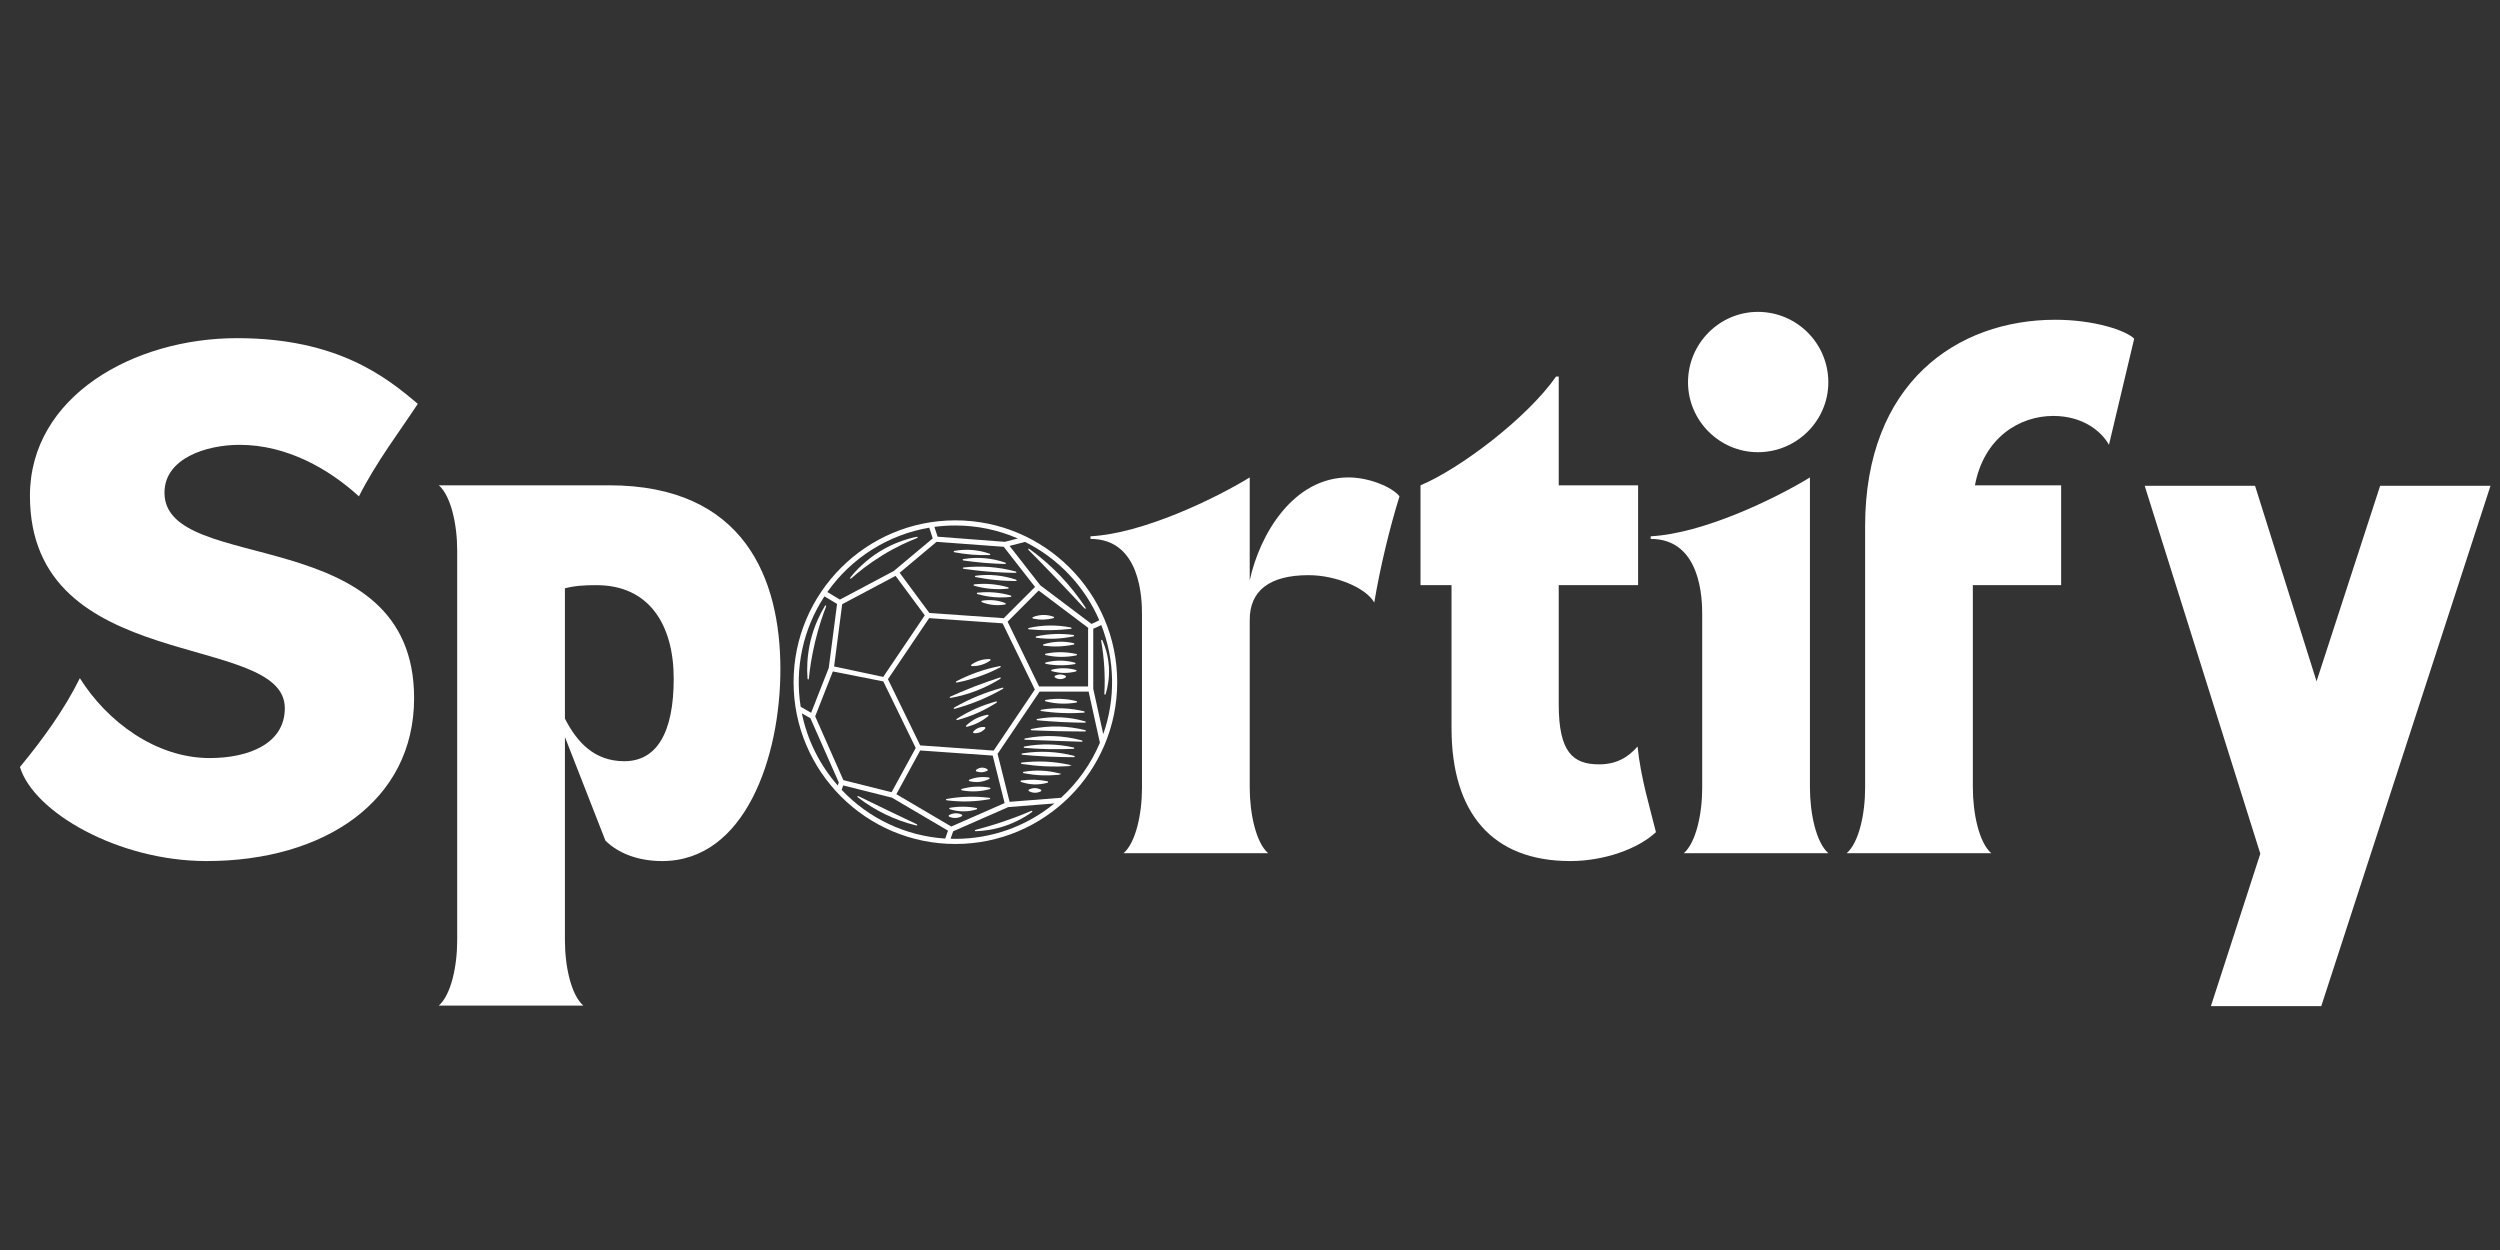<svg xmlns="http://www.w3.org/2000/svg" xmlns:xlink="http://www.w3.org/1999/xlink" width="6912" zoomAndPan="magnify" viewBox="0 0 5184 2592" height="3456" preserveAspectRatio="xMidYMid meet" version="1.0"><rect x="0" y="0" width="5184" height="2592" fill="#333333" stroke="none"/><defs><g/><clipPath id="1ccec298ad"><path d="M 1645.633 1079.07 L 2316.625 1079.07 L 2316.625 1750.062 L 1645.633 1750.062 Z M 1645.633 1079.07 " clip-rule="nonzero"/></clipPath></defs><g fill="#ffffff" fill-opacity="1"><g transform="translate(19.578, 1769.142)"><g><path d="M 21.793 -178.719 C 50.129 -85 225.578 16.348 408.652 16.348 C 652.754 16.348 839.102 -107.883 839.102 -321.473 C 839.102 -690.895 321.473 -574.293 321.473 -747.562 C 321.473 -818.395 407.562 -846.73 477.305 -846.73 C 575.383 -846.73 662.562 -796.602 724.68 -739.934 C 761.73 -812.945 809.676 -875.062 846.73 -931.73 C 781.344 -987.305 680 -1067.945 471.859 -1067.945 C 257.18 -1067.945 42.5 -946.984 42.5 -741.023 C 42.5 -367.242 571.023 -460.961 571.023 -300.77 C 571.023 -226.668 495.832 -197.242 415.191 -197.242 C 304.039 -197.242 202.691 -272.434 146.023 -362.883 C 114.422 -298.59 68.652 -235.383 21.793 -178.719 Z M 21.793 -178.719 "/></g></g></g><g fill="#ffffff" fill-opacity="1"><g transform="translate(888.101, 1769.142)"><g><path d="M 321.473 316.023 C 296.41 294.23 283.332 235.383 283.332 180.898 L 283.332 -240.832 L 367.242 -26.152 C 393.398 0 434.809 16.348 484.934 16.348 C 657.113 16.348 730.125 -199.422 730.125 -381.41 C 730.125 -569.934 654.934 -762.82 374.871 -762.82 L 21.793 -762.82 C 46.859 -741.023 59.938 -682.18 59.938 -627.691 L 59.938 180.898 C 59.938 235.383 46.859 294.23 21.793 316.023 Z M 348.719 -555.77 C 457.691 -555.77 508.91 -474.039 508.91 -361.793 C 508.91 -248.461 472.949 -190.703 406.473 -190.703 C 344.359 -190.703 308.398 -229.934 283.332 -278.973 L 283.332 -549.23 C 304.039 -554.68 324.742 -555.77 348.719 -555.77 Z M 348.719 -555.77 "/></g></g></g><g fill="#ffffff" fill-opacity="1"><g transform="translate(1650.96, 1769.142)"><g/></g></g><g fill="#ffffff" fill-opacity="1"><g transform="translate(1977.881, 1769.142)"><g/></g></g><g fill="#ffffff" fill-opacity="1"><g transform="translate(2304.815, 1769.142)"><g><path d="M -43.59 -657.113 L -43.59 -651.664 C 61.027 -651.664 63.203 -526.344 63.203 -495.832 L 63.203 -135.129 C 63.203 -80.641 50.129 -21.793 25.062 0 L 324.742 0 C 299.68 -21.793 286.602 -81.73 286.602 -136.219 L 286.602 -483.844 C 286.602 -543.781 326.922 -576.473 408.652 -576.473 C 465.32 -576.473 527.434 -550.32 544.871 -519.805 C 556.859 -591.73 576.473 -673.461 597.18 -739.934 C 583.012 -758.461 535.062 -779.164 491.473 -779.164 C 377.051 -779.164 307.309 -661.473 286.602 -565.574 L 286.602 -779.164 C 213.59 -734.484 64.293 -662.562 -43.59 -657.113 Z M -43.59 -657.113 "/></g></g></g><g fill="#ffffff" fill-opacity="1"><g transform="translate(2945.582, 1769.142)"><g><path d="M 0 -555.77 L 64.293 -555.77 L 64.293 -259.359 C 64.293 -83.91 148.203 16.348 310.578 16.348 C 380.32 16.348 451.152 -8.719 488.203 -43.59 C 476.219 -92.629 456.602 -155.832 450.062 -221.219 C 429.359 -197.242 404.293 -184.168 370.512 -184.168 C 316.023 -184.168 286.602 -209.23 286.602 -308.398 L 286.602 -555.77 L 451.152 -555.77 L 451.152 -762.82 L 286.602 -762.82 L 286.602 -988.395 L 281.152 -988.395 C 220.129 -901.215 80.641 -796.602 0 -762.82 Z M 0 -555.77 "/></g></g></g><g fill="#ffffff" fill-opacity="1"><g transform="translate(3466.478, 1769.142)"><g><path d="M -43.59 -657.113 L -43.59 -651.664 C 61.027 -651.664 63.203 -526.344 63.203 -495.832 L 63.203 -135.129 C 63.203 -80.641 50.129 -21.793 25.062 0 L 324.742 0 C 299.68 -21.793 286.602 -81.73 286.602 -136.219 L 286.602 -779.164 C 213.59 -734.484 64.293 -662.562 -43.59 -657.113 Z M 178.719 -831.473 C 259.359 -831.473 324.742 -896.855 324.742 -976.406 C 324.742 -1057.051 259.359 -1122.434 178.719 -1122.434 C 99.168 -1122.434 33.781 -1057.051 33.781 -976.406 C 33.781 -896.855 99.168 -831.473 178.719 -831.473 Z M 178.719 -831.473 "/></g></g></g><g fill="#ffffff" fill-opacity="1"><g transform="translate(3813.015, 1769.142)"><g><path d="M 316.023 0 C 290.961 -21.793 277.883 -81.73 277.883 -136.219 L 277.883 -555.77 L 460.961 -555.77 L 460.961 -762.82 L 282.242 -762.82 C 300.77 -861.984 374.871 -906.664 444.613 -906.664 C 504.551 -906.664 543.781 -876.152 560.125 -846.73 L 612.434 -1066.855 C 595 -1084.293 528.523 -1106.086 448.973 -1106.086 C 245.191 -1106.086 54.488 -975.316 54.488 -677.82 L 54.488 -135.129 C 54.488 -80.641 41.41 -21.793 16.348 0 Z M 316.023 0 "/></g></g></g><g fill="#ffffff" fill-opacity="1"><g transform="translate(4447.243, 1769.142)"><g><path d="M 239.742 1.09 L 137.309 317.113 L 366.152 317.113 L 717.051 -761.73 L 488.203 -761.73 L 356.344 -356.344 L 228.844 -761.73 L 0 -761.73 Z M 239.742 1.09 "/></g></g></g><g clip-path="url(#1ccec298ad)"><path fill="#ffffff" d="M 1981.102 1079 C 1796.074 1079 1645.562 1229.512 1645.562 1414.539 C 1645.562 1599.566 1796.074 1750.078 1981.102 1750.078 C 2166.125 1750.078 2316.637 1599.566 2316.637 1414.539 C 2316.637 1229.512 2166.125 1079 1981.102 1079 Z M 2154.66 1423.426 L 2089.316 1289.102 L 2153.785 1224.516 C 2194.078 1254.727 2251.109 1297.621 2257.512 1302.688 L 2256.246 1302.688 L 2256.246 1423.426 Z M 1972.582 1713.859 L 1858.656 1646.836 L 1908.113 1556.164 L 2058.508 1566.754 L 2083.145 1665.277 Z M 1848.801 1642.715 L 1748.805 1617.707 L 1690.391 1485.434 L 1726.977 1392.273 L 1831.625 1412.996 L 1898.855 1551.008 Z M 1680.469 1489.301 L 1739.344 1622.496 L 1737.18 1628.805 C 1727.852 1618.223 1719.25 1607.074 1711.379 1595.367 C 1703.504 1583.66 1696.43 1571.488 1690.145 1558.855 C 1683.863 1546.227 1678.426 1533.238 1673.84 1519.898 C 1669.254 1506.555 1665.551 1492.973 1662.738 1479.145 Z M 1746.363 1252.859 L 1857.043 1194.148 L 1917.621 1276 L 1831.441 1403.648 L 1729.602 1381.961 Z M 1942.074 1123.531 L 2081.371 1133.848 L 2146.254 1217.035 L 2081.418 1281.895 L 1927.152 1271.051 L 1865.492 1187.723 Z M 2060.465 1556.395 L 1908.113 1545.664 L 1841.227 1408.367 L 1926.672 1281.734 L 2078.977 1292.508 L 2145.863 1429.805 Z M 2266.973 1303.723 C 2270.406 1302.438 2273.754 1300.957 2277.012 1299.277 C 2279.316 1298.125 2281.617 1296.977 2283.574 1295.941 C 2287.094 1304.914 2290.207 1314.027 2292.918 1323.277 C 2295.629 1332.531 2297.922 1341.883 2299.797 1351.34 C 2301.676 1360.797 2303.129 1370.316 2304.16 1379.898 C 2305.191 1389.484 2305.793 1399.098 2305.969 1408.734 C 2306.145 1418.375 2305.891 1428 2305.211 1437.617 C 2304.531 1447.234 2303.422 1456.801 2301.891 1466.316 C 2300.359 1475.836 2298.41 1485.266 2296.039 1494.609 C 2293.668 1503.953 2290.887 1513.176 2287.695 1522.27 L 2266.973 1428.285 Z M 2279.477 1286.062 C 2274.25 1288.93 2268.875 1291.492 2263.359 1293.754 C 2251.41 1284.543 2193.41 1240.797 2157.215 1213.766 L 2093.414 1131.98 L 2125.648 1123.738 C 2134.156 1127.988 2142.465 1132.602 2150.57 1137.574 C 2158.676 1142.551 2166.551 1147.867 2174.195 1153.531 C 2181.836 1159.191 2189.215 1165.176 2196.336 1171.48 C 2203.457 1177.785 2210.289 1184.391 2216.832 1191.293 C 2223.375 1198.195 2229.605 1205.371 2235.523 1212.816 C 2241.441 1220.262 2247.023 1227.949 2252.27 1235.883 C 2257.516 1243.816 2262.406 1251.961 2266.941 1260.324 C 2271.477 1268.684 2275.641 1277.223 2279.43 1285.945 Z M 2110.406 1116.625 L 2083.652 1123.531 L 1944.262 1112.918 L 1937.582 1092.496 C 1952.027 1090.582 1966.531 1089.641 1981.102 1089.664 C 1992.191 1089.648 2003.25 1090.207 2014.281 1091.332 C 2025.316 1092.461 2036.258 1094.152 2047.117 1096.406 C 2057.977 1098.664 2068.688 1101.469 2079.258 1104.828 C 2089.824 1108.188 2100.191 1112.082 2110.359 1116.508 Z M 1926.922 1094.312 L 1934.129 1116.418 L 1853.312 1184.062 L 1741.645 1243.328 L 1715.559 1227.625 C 1718.637 1223.254 1721.816 1218.965 1725.105 1214.75 C 1728.395 1210.535 1731.785 1206.406 1735.277 1202.359 C 1738.77 1198.312 1742.359 1194.355 1746.047 1190.484 C 1749.734 1186.617 1753.512 1182.84 1757.387 1179.156 C 1761.262 1175.473 1765.223 1171.887 1769.27 1168.398 C 1773.32 1164.91 1777.453 1161.523 1781.672 1158.238 C 1785.887 1154.957 1790.184 1151.777 1794.559 1148.703 C 1798.93 1145.633 1803.379 1142.668 1807.898 1139.812 C 1812.418 1136.961 1817.004 1134.219 1821.656 1131.594 C 1826.312 1128.965 1831.027 1126.453 1835.809 1124.059 C 1840.586 1121.664 1845.418 1119.387 1850.309 1117.23 C 1855.199 1115.074 1860.141 1113.039 1865.133 1111.125 C 1870.121 1109.211 1875.156 1107.422 1880.238 1105.758 C 1885.316 1104.09 1890.434 1102.551 1895.586 1101.141 C 1900.742 1099.727 1905.93 1098.441 1911.148 1097.281 C 1916.363 1096.125 1921.609 1095.098 1926.879 1094.199 Z M 1709.57 1236.559 L 1735.75 1252.309 L 1718.527 1384.906 L 1681.965 1477.996 L 1660.277 1465.609 C 1658.711 1455.738 1657.605 1445.812 1656.957 1435.84 C 1656.309 1425.867 1656.121 1415.883 1656.395 1405.895 C 1656.668 1395.902 1657.402 1385.945 1658.598 1376.023 C 1659.789 1366.098 1661.438 1356.254 1663.539 1346.48 C 1665.645 1336.711 1668.191 1327.059 1671.188 1317.523 C 1674.18 1307.984 1677.609 1298.609 1681.469 1289.391 C 1685.328 1280.172 1689.605 1271.148 1694.301 1262.324 C 1698.992 1253.5 1704.086 1244.914 1709.57 1236.559 Z M 1745.281 1637.879 L 1748.438 1628.668 L 1849.469 1653.996 L 1965.766 1722.402 L 1960.031 1738.863 C 1949.922 1738.207 1939.867 1737.082 1929.863 1735.484 C 1919.859 1733.883 1909.953 1731.82 1900.141 1729.293 C 1890.332 1726.766 1880.66 1723.785 1871.129 1720.352 C 1861.598 1716.918 1852.25 1713.043 1843.082 1708.734 C 1833.914 1704.422 1824.969 1699.691 1816.246 1694.543 C 1807.52 1689.391 1799.059 1683.844 1790.852 1677.902 C 1782.648 1671.957 1774.742 1665.645 1767.129 1658.957 C 1759.52 1652.273 1752.234 1645.246 1745.281 1637.879 Z M 1971.129 1739.188 L 1976.496 1723.758 L 2090.719 1673.59 L 2186.457 1666.016 C 2179.289 1671.898 2171.879 1677.465 2164.234 1682.711 C 2156.586 1687.957 2148.727 1692.863 2140.656 1697.434 C 2132.586 1702.004 2124.336 1706.223 2115.902 1710.082 C 2107.469 1713.941 2098.887 1717.434 2090.156 1720.555 C 2081.422 1723.676 2072.57 1726.414 2063.602 1728.777 C 2054.633 1731.137 2045.578 1733.105 2036.441 1734.688 C 2027.301 1736.266 2018.113 1737.453 2008.871 1738.242 C 1999.633 1739.031 1990.375 1739.422 1981.102 1739.418 C 1977.762 1739.418 1974.445 1739.348 1971.129 1739.188 Z M 2200.062 1654.27 L 2093.461 1662.676 L 2068.594 1563.211 L 2155.766 1434.062 L 2257.395 1434.062 L 2280.766 1540.16 C 2276.195 1550.992 2271.055 1561.543 2265.344 1571.816 C 2259.637 1582.09 2253.387 1592.027 2246.602 1601.625 C 2239.82 1611.223 2232.539 1620.43 2224.758 1629.238 C 2216.98 1638.051 2208.746 1646.418 2200.062 1654.34 Z M 2200.062 1654.27 " fill-opacity="1" fill-rule="nonzero"/></g><path fill="#ffffff" d="M 1979.074 1145.152 C 1991.055 1147.43 2003.117 1149.082 2015.27 1150.102 C 2027.418 1151.043 2039.582 1151.352 2051.762 1151.023 C 2051.941 1151.035 2052.113 1151.012 2052.285 1150.957 C 2052.453 1150.906 2052.605 1150.82 2052.746 1150.711 C 2052.883 1150.598 2053 1150.465 2053.086 1150.312 C 2053.176 1150.16 2053.234 1149.992 2053.262 1149.816 C 2053.289 1149.641 2053.285 1149.469 2053.246 1149.293 C 2053.207 1149.121 2053.141 1148.957 2053.043 1148.809 C 2052.945 1148.66 2052.82 1148.535 2052.676 1148.434 C 2052.531 1148.332 2052.371 1148.258 2052.199 1148.215 C 2046.367 1146.145 2040.422 1144.465 2034.371 1143.172 C 2028.316 1141.875 2022.203 1140.98 2016.035 1140.48 C 2009.867 1139.98 2003.691 1139.883 1997.508 1140.188 C 1991.324 1140.492 1985.188 1141.195 1979.098 1142.297 C 1978.906 1142.293 1978.727 1142.328 1978.551 1142.402 C 1978.375 1142.473 1978.219 1142.574 1978.086 1142.707 C 1977.949 1142.84 1977.844 1142.992 1977.77 1143.168 C 1977.699 1143.34 1977.66 1143.523 1977.656 1143.711 C 1977.656 1143.902 1977.691 1144.086 1977.762 1144.258 C 1977.832 1144.434 1977.934 1144.59 1978.066 1144.727 C 1978.199 1144.859 1978.355 1144.965 1978.527 1145.039 C 1978.703 1145.113 1978.887 1145.148 1979.074 1145.152 Z M 1979.074 1145.152 " fill-opacity="1" fill-rule="nonzero"/><path fill="#ffffff" d="M 1997.586 1159.336 C 1995.535 1159.656 1995.582 1161.867 1997.586 1162.168 C 2006.797 1163.48 2022.66 1165.621 2040.664 1167.141 C 2058.672 1168.66 2074.695 1169.211 2083.973 1169.441 C 2086.023 1169.441 2086.438 1167.301 2084.48 1166.633 C 2077.535 1164.215 2070.465 1162.242 2063.27 1160.715 C 2056.074 1159.184 2048.812 1158.109 2041.484 1157.492 C 2034.152 1156.875 2026.816 1156.719 2019.465 1157.023 C 2012.117 1157.328 2004.816 1158.09 1997.562 1159.312 Z M 1997.586 1159.336 " fill-opacity="1" fill-rule="nonzero"/><path fill="#ffffff" d="M 1998.391 1176.672 C 1995.859 1176.926 1995.836 1179.137 1998.391 1179.504 C 2009.719 1181.117 2029.43 1183.695 2051.855 1185.469 C 2074.281 1187.242 2094.176 1187.77 2105.617 1187.887 C 2108.148 1187.887 2108.473 1185.723 2106.008 1185.055 C 2088.5 1180.309 2070.703 1177.23 2052.617 1175.82 C 2034.531 1174.41 2016.473 1174.695 1998.438 1176.672 Z M 1998.391 1176.672 " fill-opacity="1" fill-rule="nonzero"/><path fill="#ffffff" d="M 2106.836 1202.023 C 2100.133 1199.75 2093.324 1197.871 2086.406 1196.383 C 2079.488 1194.891 2072.504 1193.801 2065.461 1193.113 C 2058.418 1192.422 2051.359 1192.137 2044.281 1192.254 C 2037.207 1192.375 2030.16 1192.898 2023.145 1193.824 C 2021.164 1194.055 2021.117 1196.266 2023.145 1196.656 C 2031.961 1198.34 2047.203 1201.008 2064.586 1202.734 C 2081.973 1204.461 2097.488 1204.785 2106.445 1204.832 C 2108.355 1204.855 2108.727 1202.715 2106.836 1202.023 Z M 2106.836 1202.023 " fill-opacity="1" fill-rule="nonzero"/><path fill="#ffffff" d="M 2090.098 1220.602 C 2090.277 1220.602 2090.445 1220.566 2090.609 1220.5 C 2090.773 1220.434 2090.922 1220.34 2091.051 1220.219 C 2091.18 1220.098 2091.285 1219.957 2091.359 1219.797 C 2091.438 1219.637 2091.484 1219.469 2091.496 1219.293 C 2091.512 1219.113 2091.492 1218.941 2091.445 1218.773 C 2091.395 1218.602 2091.316 1218.445 2091.207 1218.305 C 2091.098 1218.164 2090.969 1218.051 2090.816 1217.957 C 2090.668 1217.863 2090.504 1217.801 2090.328 1217.77 C 2078.953 1214.508 2067.371 1212.371 2055.578 1211.355 C 2043.789 1210.34 2032.008 1210.469 2020.242 1211.738 C 2020.062 1211.738 2019.891 1211.77 2019.727 1211.836 C 2019.559 1211.902 2019.41 1211.992 2019.281 1212.113 C 2019.148 1212.234 2019.043 1212.375 2018.965 1212.535 C 2018.887 1212.691 2018.84 1212.863 2018.824 1213.039 C 2018.805 1213.215 2018.824 1213.391 2018.871 1213.562 C 2018.922 1213.734 2019 1213.891 2019.109 1214.031 C 2019.215 1214.172 2019.348 1214.289 2019.5 1214.383 C 2019.648 1214.477 2019.812 1214.539 2019.988 1214.57 C 2031.383 1217.824 2042.98 1219.957 2054.789 1220.973 C 2066.594 1221.988 2078.387 1221.863 2090.168 1220.602 Z M 2090.098 1220.602 " fill-opacity="1" fill-rule="nonzero"/><path fill="#ffffff" d="M 2096.062 1234.949 C 2084.855 1231.703 2073.441 1229.586 2061.816 1228.59 C 2050.191 1227.594 2038.582 1227.742 2026.988 1229.031 C 2026.809 1229.031 2026.637 1229.062 2026.473 1229.129 C 2026.305 1229.191 2026.156 1229.285 2026.027 1229.406 C 2025.895 1229.523 2025.789 1229.664 2025.711 1229.824 C 2025.633 1229.984 2025.586 1230.152 2025.57 1230.332 C 2025.551 1230.508 2025.57 1230.684 2025.617 1230.852 C 2025.668 1231.023 2025.746 1231.18 2025.855 1231.324 C 2025.961 1231.465 2026.094 1231.582 2026.246 1231.676 C 2026.395 1231.77 2026.559 1231.832 2026.734 1231.863 C 2037.941 1235.043 2049.348 1237.16 2060.949 1238.219 C 2072.566 1239.168 2084.172 1239.023 2095.762 1237.781 C 2096.109 1237.75 2096.406 1237.613 2096.652 1237.371 C 2096.902 1237.125 2097.043 1236.832 2097.078 1236.488 C 2097.117 1236.141 2097.039 1235.824 2096.848 1235.535 C 2096.656 1235.246 2096.395 1235.051 2096.062 1234.949 Z M 2096.062 1234.949 " fill-opacity="1" fill-rule="nonzero"/><path fill="#ffffff" d="M 2084.711 1250.582 C 2080.867 1249.066 2076.934 1247.82 2072.918 1246.848 C 2068.898 1245.879 2064.836 1245.188 2060.723 1244.777 C 2056.609 1244.371 2052.488 1244.246 2048.359 1244.41 C 2044.227 1244.57 2040.129 1245.016 2036.059 1245.746 C 2035.785 1245.859 2035.559 1246.035 2035.383 1246.277 C 2035.203 1246.516 2035.102 1246.781 2035.07 1247.078 C 2035.043 1247.375 2035.094 1247.656 2035.219 1247.926 C 2035.348 1248.195 2035.535 1248.414 2035.785 1248.578 C 2039.625 1250.094 2043.555 1251.34 2047.57 1252.309 C 2051.586 1253.281 2055.648 1253.973 2059.762 1254.379 C 2063.871 1254.789 2067.992 1254.914 2072.121 1254.75 C 2076.246 1254.59 2080.344 1254.145 2084.41 1253.414 C 2084.688 1253.301 2084.918 1253.129 2085.098 1252.891 C 2085.277 1252.652 2085.383 1252.383 2085.414 1252.086 C 2085.445 1251.789 2085.398 1251.508 2085.27 1251.238 C 2085.145 1250.965 2084.957 1250.746 2084.711 1250.582 Z M 2084.711 1250.582 " fill-opacity="1" fill-rule="nonzero"/><path fill="#ffffff" d="M 2141.812 1282.562 C 2148.891 1284.148 2156.062 1284.918 2163.316 1284.863 C 2170.57 1284.648 2177.707 1283.629 2184.73 1281.801 C 2185.766 1281.527 2185.883 1279.316 2184.891 1278.969 C 2181.422 1277.656 2177.855 1276.68 2174.199 1276.043 C 2170.543 1275.41 2166.859 1275.125 2163.148 1275.195 C 2159.438 1275.266 2155.766 1275.684 2152.133 1276.453 C 2148.504 1277.227 2144.977 1278.332 2141.559 1279.777 C 2140.57 1280.121 2140.777 1282.332 2141.812 1282.562 Z M 2141.812 1282.562 " fill-opacity="1" fill-rule="nonzero"/><path fill="#ffffff" d="M 2177.086 1306.715 C 2195.23 1306.508 2211.348 1305.035 2220.555 1304.02 C 2222.582 1303.789 2222.699 1301.605 2220.555 1301.188 C 2206.156 1298.281 2191.609 1296.91 2176.922 1297.066 C 2162.23 1297.227 2147.719 1298.914 2133.387 1302.133 C 2131.359 1302.57 2131.52 1304.781 2133.547 1304.965 C 2142.871 1305.77 2158.918 1306.898 2177.086 1306.715 Z M 2177.086 1306.715 " fill-opacity="1" fill-rule="nonzero"/><path fill="#ffffff" d="M 2187.562 1324.375 C 2200.523 1323.844 2213.348 1322.223 2226.035 1319.516 C 2226.391 1319.473 2226.688 1319.312 2226.926 1319.043 C 2227.164 1318.773 2227.281 1318.461 2227.281 1318.102 C 2227.281 1317.742 2227.164 1317.426 2226.926 1317.156 C 2226.688 1316.887 2226.391 1316.73 2226.035 1316.684 C 2213.18 1314.891 2200.266 1314.238 2187.297 1314.727 C 2174.324 1315.215 2161.496 1316.836 2148.812 1319.586 C 2148.457 1319.633 2148.16 1319.789 2147.922 1320.059 C 2147.684 1320.328 2147.566 1320.641 2147.566 1321 C 2147.566 1321.359 2147.684 1321.676 2147.922 1321.945 C 2148.16 1322.215 2148.457 1322.371 2148.812 1322.418 C 2161.672 1324.172 2174.59 1324.824 2187.562 1324.375 Z M 2187.562 1324.375 " fill-opacity="1" fill-rule="nonzero"/><path fill="#ffffff" d="M 2195.461 1340.398 C 2205.957 1339.941 2216.359 1338.668 2226.656 1336.578 C 2226.984 1336.496 2227.25 1336.32 2227.457 1336.055 C 2227.664 1335.789 2227.766 1335.488 2227.766 1335.152 C 2227.766 1334.812 2227.664 1334.512 2227.457 1334.246 C 2227.25 1333.98 2226.984 1333.805 2226.656 1333.723 C 2221.484 1332.527 2216.254 1331.676 2210.965 1331.172 C 2205.68 1330.668 2200.383 1330.512 2195.078 1330.707 C 2189.77 1330.902 2184.5 1331.445 2179.262 1332.332 C 2174.027 1333.223 2168.875 1334.453 2163.801 1336.023 C 2163.477 1336.133 2163.223 1336.328 2163.035 1336.609 C 2162.848 1336.895 2162.766 1337.203 2162.793 1337.543 C 2162.82 1337.883 2162.949 1338.176 2163.18 1338.426 C 2163.41 1338.676 2163.695 1338.828 2164.031 1338.879 C 2174.469 1340.211 2184.941 1340.719 2195.461 1340.398 Z M 2195.461 1340.398 " fill-opacity="1" fill-rule="nonzero"/><path fill="#ffffff" d="M 2232.07 1356.148 C 2221.559 1353.77 2210.918 1352.527 2200.145 1352.418 C 2189.371 1352.309 2178.707 1353.34 2168.152 1355.504 C 2167.82 1355.578 2167.547 1355.746 2167.336 1356.012 C 2167.121 1356.277 2167.016 1356.582 2167.016 1356.922 C 2167.016 1357.262 2167.121 1357.562 2167.336 1357.828 C 2167.547 1358.094 2167.82 1358.262 2168.152 1358.336 C 2178.656 1360.715 2189.293 1361.957 2200.062 1362.066 C 2210.836 1362.176 2221.496 1361.148 2232.047 1358.98 C 2232.379 1358.91 2232.652 1358.742 2232.867 1358.48 C 2233.082 1358.215 2233.191 1357.914 2233.191 1357.574 C 2233.195 1357.234 2233.094 1356.93 2232.883 1356.664 C 2232.672 1356.398 2232.398 1356.227 2232.07 1356.148 Z M 2232.07 1356.148 " fill-opacity="1" fill-rule="nonzero"/><path fill="#ffffff" d="M 2229.074 1377.055 C 2229.395 1376.98 2229.664 1376.816 2229.875 1376.562 C 2230.086 1376.312 2230.199 1376.02 2230.215 1375.691 C 2230.23 1375.363 2230.145 1375.062 2229.961 1374.789 C 2229.773 1374.516 2229.527 1374.328 2229.215 1374.223 C 2224.266 1372.824 2219.246 1371.758 2214.156 1371.031 C 2209.066 1370.301 2203.949 1369.914 2198.809 1369.871 C 2193.668 1369.832 2188.547 1370.129 2183.445 1370.773 C 2178.344 1371.418 2173.305 1372.398 2168.336 1373.715 C 2168.02 1373.809 2167.766 1373.984 2167.566 1374.246 C 2167.371 1374.508 2167.27 1374.805 2167.27 1375.133 C 2167.27 1375.461 2167.371 1375.758 2167.566 1376.02 C 2167.766 1376.281 2168.02 1376.457 2168.336 1376.547 C 2178.348 1378.457 2188.445 1379.457 2198.637 1379.543 C 2208.828 1379.625 2218.941 1378.797 2228.984 1377.055 Z M 2229.074 1377.055 " fill-opacity="1" fill-rule="nonzero"/><path fill="#ffffff" d="M 2231.379 1389.395 C 2227.266 1388.207 2223.094 1387.301 2218.859 1386.676 C 2214.629 1386.051 2210.371 1385.711 2206.094 1385.656 C 2201.812 1385.605 2197.551 1385.84 2193.305 1386.363 C 2189.055 1386.883 2184.863 1387.688 2180.723 1388.773 C 2180.449 1388.902 2180.23 1389.098 2180.07 1389.352 C 2179.906 1389.609 2179.824 1389.887 2179.824 1390.191 C 2179.824 1390.492 2179.906 1390.773 2180.07 1391.027 C 2180.23 1391.285 2180.449 1391.477 2180.723 1391.605 C 2184.836 1392.797 2189.008 1393.703 2193.238 1394.332 C 2197.473 1394.957 2201.73 1395.297 2206.008 1395.348 C 2210.289 1395.402 2214.551 1395.168 2218.797 1394.645 C 2223.047 1394.121 2227.238 1393.316 2231.379 1392.227 C 2231.652 1392.098 2231.871 1391.906 2232.031 1391.652 C 2232.195 1391.395 2232.273 1391.117 2232.273 1390.812 C 2232.273 1390.508 2232.195 1390.23 2232.031 1389.973 C 2231.871 1389.719 2231.652 1389.527 2231.379 1389.395 Z M 2231.379 1389.395 " fill-opacity="1" fill-rule="nonzero"/><path fill="#ffffff" d="M 2198.566 1398.582 C 2194.578 1398.695 2190.82 1399.676 2187.285 1401.531 C 2186.996 1401.949 2186.832 1402.41 2186.793 1402.918 C 2186.758 1403.426 2186.852 1403.906 2187.078 1404.363 C 2187.902 1404.98 2188.773 1405.531 2189.684 1406.012 C 2190.598 1406.492 2191.543 1406.895 2192.523 1407.223 C 2193.5 1407.547 2194.5 1407.793 2195.516 1407.961 C 2196.535 1408.125 2197.559 1408.207 2198.59 1408.207 C 2199.621 1408.207 2200.648 1408.125 2201.664 1407.961 C 2202.684 1407.793 2203.68 1407.547 2204.66 1407.223 C 2205.637 1406.895 2206.582 1406.492 2207.496 1406.012 C 2208.41 1405.531 2209.277 1404.98 2210.102 1404.363 C 2210.336 1403.906 2210.434 1403.418 2210.398 1402.906 C 2210.359 1402.395 2210.191 1401.926 2209.895 1401.508 C 2206.344 1399.668 2202.566 1398.695 2198.566 1398.582 Z M 2198.566 1398.582 " fill-opacity="1" fill-rule="nonzero"/><path fill="#ffffff" d="M 2289.812 1383.434 C 2290.93 1401.734 2290.992 1420.039 2290 1438.348 C 2289.883 1440.949 2292.047 1441.363 2292.809 1438.832 C 2295.137 1431.223 2296.863 1423.477 2297.988 1415.598 C 2299.586 1404.734 2300.07 1393.82 2299.438 1382.855 C 2298.738 1371.934 2296.957 1361.188 2294.098 1350.621 C 2292.02 1342.938 2289.371 1335.457 2286.152 1328.176 C 2285.094 1325.734 2283 1326.426 2283.438 1329.004 C 2286.598 1347.023 2288.723 1365.168 2289.812 1383.434 Z M 2289.812 1383.434 " fill-opacity="1" fill-rule="nonzero"/><path fill="#ffffff" d="M 2168.383 1454.324 C 2178.828 1457 2189.438 1458.543 2200.211 1458.953 C 2210.984 1459.363 2221.68 1458.637 2232.297 1456.766 C 2232.629 1456.691 2232.902 1456.523 2233.117 1456.258 C 2233.328 1455.992 2233.434 1455.691 2233.434 1455.352 C 2233.434 1455.012 2233.328 1454.707 2233.117 1454.441 C 2232.902 1454.176 2232.629 1454.008 2232.297 1453.934 C 2221.879 1451.242 2211.289 1449.68 2200.535 1449.246 C 2189.781 1448.816 2179.102 1449.527 2168.496 1451.379 C 2168.301 1451.371 2168.113 1451.402 2167.93 1451.469 C 2167.746 1451.539 2167.582 1451.637 2167.441 1451.77 C 2167.297 1451.902 2167.184 1452.059 2167.102 1452.234 C 2167.02 1452.414 2166.977 1452.598 2166.969 1452.793 C 2166.961 1452.988 2166.992 1453.18 2167.059 1453.363 C 2167.125 1453.547 2167.227 1453.711 2167.359 1453.852 C 2167.492 1453.996 2167.645 1454.109 2167.824 1454.191 C 2168 1454.273 2168.188 1454.316 2168.383 1454.324 Z M 2168.383 1454.324 " fill-opacity="1" fill-rule="nonzero"/><path fill="#ffffff" d="M 2159.148 1474.52 C 2168.52 1475.832 2184.801 1477.812 2203.312 1478.5 C 2221.824 1479.191 2238.191 1478.5 2247.633 1477.789 C 2249.727 1477.648 2249.934 1475.484 2247.863 1474.957 C 2233.332 1471.422 2218.594 1469.383 2203.648 1468.832 C 2188.703 1468.281 2173.855 1469.23 2159.102 1471.688 C 2157.031 1472.102 2157.078 1474.219 2159.148 1474.52 Z M 2159.148 1474.52 " fill-opacity="1" fill-rule="nonzero"/><path fill="#ffffff" d="M 2151.273 1493.582 C 2161.727 1494.551 2179.848 1496.137 2200.363 1497.176 C 2220.879 1498.211 2239.066 1498.488 2249.566 1498.578 C 2251.871 1498.578 2252.238 1496.414 2249.98 1495.77 C 2241.98 1493.453 2233.871 1491.605 2225.652 1490.23 C 2217.438 1488.852 2209.172 1487.949 2200.852 1487.527 C 2192.531 1487.105 2184.215 1487.164 2175.902 1487.703 C 2167.586 1488.242 2159.332 1489.258 2151.137 1490.75 C 2148.836 1491.141 2148.949 1493.352 2151.273 1493.582 Z M 2151.273 1493.582 " fill-opacity="1" fill-rule="nonzero"/><path fill="#ffffff" d="M 2249.98 1513.938 C 2240.934 1511.672 2231.785 1509.914 2222.543 1508.672 C 2213.297 1507.43 2204.012 1506.703 2194.688 1506.5 C 2185.359 1506.293 2176.055 1506.609 2166.762 1507.445 C 2157.473 1508.281 2148.258 1509.629 2139.117 1511.496 C 2136.562 1512.004 2136.816 1514.211 2139.348 1514.328 C 2151.09 1514.812 2171.445 1515.664 2194.469 1516.168 C 2217.492 1516.676 2237.871 1516.723 2249.727 1516.77 C 2252.238 1516.746 2252.516 1514.559 2249.98 1513.938 Z M 2249.98 1513.938 " fill-opacity="1" fill-rule="nonzero"/><path fill="#ffffff" d="M 2242.98 1535.258 C 2233.461 1532.668 2223.82 1530.637 2214.062 1529.156 C 2204.305 1527.68 2194.496 1526.766 2184.637 1526.414 C 2174.773 1526.066 2164.926 1526.285 2155.086 1527.07 C 2145.25 1527.855 2135.492 1529.203 2125.809 1531.113 C 2123.094 1531.641 2123.301 1533.828 2126.039 1533.945 L 2184.293 1536.062 L 2242.543 1538.066 C 2245.285 1538.16 2245.652 1535.973 2242.98 1535.258 Z M 2242.98 1535.258 " fill-opacity="1" fill-rule="nonzero"/><path fill="#ffffff" d="M 2124.52 1550.707 C 2135.297 1551.582 2153.969 1553.008 2175.176 1553.379 C 2196.379 1553.746 2215.078 1553.215 2225.828 1552.777 C 2228.133 1552.664 2228.43 1550.477 2226.082 1549.945 C 2209.375 1546.152 2192.457 1544.078 2175.328 1543.73 C 2158.195 1543.383 2141.207 1544.762 2124.359 1547.875 C 2122.012 1548.289 2122.125 1550.5 2124.52 1550.707 Z M 2124.52 1550.707 " fill-opacity="1" fill-rule="nonzero"/><path fill="#ffffff" d="M 2227.004 1567.262 C 2218.297 1565.004 2209.496 1563.203 2200.605 1561.855 C 2191.711 1560.508 2182.773 1559.625 2173.789 1559.203 C 2164.805 1558.781 2155.824 1558.824 2146.844 1559.332 C 2137.863 1559.84 2128.934 1560.809 2120.055 1562.242 C 2117.566 1562.633 2117.637 1564.844 2120.055 1565.074 C 2131.359 1566.109 2150.977 1567.812 2173.242 1568.852 C 2195.504 1569.887 2215.191 1570.07 2226.543 1570.094 C 2229.168 1570.094 2229.445 1567.906 2227.004 1567.262 Z M 2227.004 1567.262 " fill-opacity="1" fill-rule="nonzero"/><path fill="#ffffff" d="M 2167.992 1579.348 C 2151.516 1578.633 2135.09 1579.262 2118.719 1581.238 C 2116.414 1581.512 2116.414 1583.723 2118.719 1584.094 C 2134.93 1586.551 2151.223 1588.184 2167.598 1588.996 C 2186.25 1589.848 2202.918 1589.363 2213.512 1588.812 C 2214.016 1588.988 2214.523 1588.988 2215.031 1588.812 L 2216.203 1588.512 L 2222.281 1586.902 L 2215.742 1585.496 C 2199.992 1582.148 2184.074 1580.102 2167.992 1579.348 Z M 2167.992 1579.348 " fill-opacity="1" fill-rule="nonzero"/><path fill="#ffffff" d="M 2159.703 1598.09 C 2147.301 1597.551 2134.984 1598.32 2122.746 1600.395 C 2122.559 1600.395 2122.375 1600.43 2122.203 1600.504 C 2122.027 1600.574 2121.871 1600.68 2121.738 1600.812 C 2121.605 1600.945 2121.5 1601.102 2121.43 1601.273 C 2121.355 1601.449 2121.32 1601.633 2121.32 1601.82 C 2121.32 1602.012 2121.355 1602.191 2121.43 1602.367 C 2121.5 1602.543 2121.605 1602.695 2121.738 1602.832 C 2121.871 1602.965 2122.027 1603.066 2122.203 1603.141 C 2122.375 1603.211 2122.559 1603.25 2122.746 1603.25 C 2134.824 1605.57 2147.004 1607.039 2159.289 1607.648 C 2170.707 1608.117 2182.102 1607.816 2193.48 1606.75 C 2193.77 1606.832 2194.062 1606.832 2194.355 1606.75 L 2195.598 1606.449 L 2201.055 1604.906 L 2195.09 1603.34 C 2183.477 1600.371 2171.68 1598.621 2159.703 1598.09 Z M 2159.703 1598.09 " fill-opacity="1" fill-rule="nonzero"/><path fill="#ffffff" d="M 2172.367 1620.148 C 2163.301 1618.297 2154.145 1617.207 2144.898 1616.879 C 2135.645 1616.656 2126.434 1617.176 2117.27 1618.445 C 2116.961 1618.527 2116.707 1618.688 2116.5 1618.93 C 2116.297 1619.172 2116.18 1619.449 2116.148 1619.766 C 2116.117 1620.082 2116.18 1620.375 2116.332 1620.652 C 2116.488 1620.93 2116.707 1621.137 2116.992 1621.277 C 2125.934 1624.441 2135.141 1626.191 2144.621 1626.527 C 2154.094 1626.758 2163.391 1625.574 2172.504 1622.98 C 2172.789 1622.855 2173.016 1622.656 2173.18 1622.391 C 2173.348 1622.121 2173.422 1621.832 2173.406 1621.516 C 2173.391 1621.203 2173.289 1620.922 2173.098 1620.672 C 2172.906 1620.422 2172.664 1620.246 2172.367 1620.148 Z M 2172.367 1620.148 " fill-opacity="1" fill-rule="nonzero"/><path fill="#ffffff" d="M 2146.07 1634.172 C 2141.539 1634.215 2137.273 1635.297 2133.27 1637.418 C 2132.672 1637.715 2132.648 1639.926 2133.27 1640.25 C 2134.227 1640.82 2135.215 1641.324 2136.238 1641.766 C 2137.262 1642.207 2138.309 1642.578 2139.383 1642.883 C 2140.453 1643.184 2141.543 1643.418 2142.645 1643.578 C 2143.746 1643.738 2144.855 1643.824 2145.969 1643.84 C 2147.082 1643.855 2148.191 1643.797 2149.297 1643.668 C 2150.402 1643.535 2151.496 1643.336 2152.578 1643.062 C 2153.656 1642.785 2154.715 1642.441 2155.75 1642.031 C 2156.781 1641.617 2157.785 1641.141 2158.758 1640.594 C 2159.355 1640.297 2159.379 1638.086 2158.758 1637.738 C 2154.816 1635.531 2150.586 1634.344 2146.07 1634.172 Z M 2146.07 1634.172 " fill-opacity="1" fill-rule="nonzero"/><path fill="#ffffff" d="M 2138.152 1681.625 C 2126.223 1686.758 2105.41 1695.141 2081.395 1703.289 C 2057.379 1711.441 2035.785 1717.566 2023.211 1720.766 C 2020.449 1721.504 2020.727 1723.691 2023.625 1723.574 C 2032.352 1723.277 2041.023 1722.434 2049.645 1721.043 C 2061.516 1719.195 2073.141 1716.34 2084.516 1712.473 C 2095.891 1708.605 2106.844 1703.789 2117.383 1698.02 C 2125.055 1693.879 2132.441 1689.273 2139.531 1684.203 C 2141.902 1682.34 2140.801 1680.426 2138.152 1681.625 Z M 2138.152 1681.625 " fill-opacity="1" fill-rule="nonzero"/><path fill="#ffffff" d="M 1765.891 1198.777 C 1772.176 1193.113 1781.062 1185.652 1791.883 1177.387 C 1802.707 1169.121 1815.555 1160.211 1829.715 1151.484 C 1843.875 1142.758 1857.664 1135.367 1869.914 1129.52 C 1882.164 1123.668 1892.938 1119.066 1900.766 1116.027 C 1904.246 1114.621 1903.668 1112.48 1899.961 1113.285 C 1888.762 1115.641 1877.793 1118.801 1867.059 1122.773 C 1852.234 1128.18 1838.098 1135.012 1824.648 1143.266 C 1811.195 1151.516 1798.703 1161.027 1787.164 1171.789 C 1778.77 1179.562 1770.984 1187.902 1763.816 1196.82 C 1761.422 1199.766 1763.059 1201.262 1765.891 1198.777 Z M 1765.891 1198.777 " fill-opacity="1" fill-rule="nonzero"/><path fill="#ffffff" d="M 1674.438 1406.504 C 1674.688 1410.117 1676.898 1410.117 1677.289 1406.504 C 1678.051 1398.422 1679.434 1387.348 1681.457 1374.453 C 1683.484 1361.559 1686.387 1346.824 1690.07 1331.258 C 1693.754 1315.695 1697.945 1301.328 1701.949 1288.848 C 1705.957 1276.367 1709.734 1265.824 1712.727 1258.363 C 1713.992 1254.98 1712.035 1253.988 1710.172 1257.098 C 1704.504 1266.48 1699.477 1276.199 1695.09 1286.246 C 1689.031 1300.078 1684.227 1314.328 1680.676 1329.004 C 1677.219 1343.703 1675.051 1358.594 1674.184 1373.672 C 1673.555 1384.621 1673.641 1395.566 1674.438 1406.504 Z M 1674.438 1406.504 " fill-opacity="1" fill-rule="nonzero"/><path fill="#ffffff" d="M 1900.516 1708.934 C 1887.711 1702.922 1865.562 1692.309 1840.465 1680.242 C 1815.371 1668.18 1793.289 1657.449 1780.602 1651.211 C 1777.793 1649.828 1776.617 1651.715 1779.105 1653.512 C 1787.984 1660.379 1797.199 1666.766 1806.746 1672.672 C 1816.297 1678.578 1826.125 1683.969 1836.238 1688.844 C 1846.348 1693.723 1856.688 1698.059 1867.254 1701.855 C 1877.816 1705.648 1888.551 1708.883 1899.457 1711.555 C 1902.496 1712.387 1903.23 1710.289 1900.516 1708.934 Z M 1900.516 1708.934 " fill-opacity="1" fill-rule="nonzero"/><path fill="#ffffff" d="M 2014.832 1381.199 C 2018.277 1381.336 2021.711 1381.188 2025.133 1380.75 C 2028.555 1380.312 2031.918 1379.594 2035.219 1378.594 C 2038.52 1377.594 2041.715 1376.328 2044.805 1374.797 C 2047.895 1373.262 2050.836 1371.48 2053.629 1369.457 C 2054.457 1368.883 2053.812 1366.762 2052.82 1366.738 C 2049.375 1366.602 2045.938 1366.75 2042.512 1367.188 C 2039.09 1367.625 2035.727 1368.344 2032.422 1369.34 C 2029.121 1370.34 2025.922 1371.609 2022.832 1373.141 C 2019.738 1374.676 2016.797 1376.457 2014.004 1378.484 C 2013.172 1379.059 2013.816 1381.176 2014.832 1381.199 Z M 2014.832 1381.199 " fill-opacity="1" fill-rule="nonzero"/><path fill="#ffffff" d="M 1984.254 1415.277 C 1999.891 1412.199 2015.23 1408.031 2030.27 1402.77 C 2045.312 1397.512 2059.906 1391.211 2074.051 1383.871 C 2076.031 1382.836 2075.316 1380.738 2073.105 1381.176 C 2057.469 1384.238 2042.125 1388.398 2027.082 1393.66 C 2012.039 1398.922 1997.449 1405.23 1983.312 1412.582 C 1981.309 1413.617 1982.043 1415.715 1984.254 1415.277 Z M 1984.254 1415.277 " fill-opacity="1" fill-rule="nonzero"/><path fill="#ffffff" d="M 2074.027 1407.633 C 2076.215 1406.273 2075.27 1404.27 2072.832 1405.055 C 2061.734 1408.645 2042.555 1415.047 2021.188 1423.289 C 1999.82 1431.531 1981.332 1439.684 1970.715 1444.473 C 1968.414 1445.531 1969.012 1447.648 1971.547 1447.188 C 1989.727 1443.914 2007.438 1438.949 2024.672 1432.297 C 2041.906 1425.645 2058.359 1417.422 2074.027 1407.633 Z M 2074.027 1407.633 " fill-opacity="1" fill-rule="nonzero"/><path fill="#ffffff" d="M 2078.289 1426.051 C 2043.379 1435.504 2010.215 1449.188 1978.797 1467.105 C 1976.496 1468.371 1977.438 1470.398 1979.879 1469.73 C 1997.242 1464.973 2014.25 1459.18 2030.902 1452.344 C 2047.508 1445.441 2063.625 1437.543 2079.254 1428.652 C 2081.578 1427.41 2080.727 1425.359 2078.289 1426.051 Z M 2078.289 1426.051 " fill-opacity="1" fill-rule="nonzero"/><path fill="#ffffff" d="M 2065.211 1454.625 C 2050.844 1458.484 2036.859 1463.426 2023.254 1469.445 C 2009.652 1475.461 1996.59 1482.488 1984.07 1490.52 C 1982.297 1491.648 1983.195 1493.676 1985.223 1493.121 C 1999.562 1489.211 2013.539 1484.27 2027.148 1478.293 C 2040.711 1472.227 2053.758 1465.203 2066.293 1457.227 C 2068.109 1455.984 2067.211 1454.074 2065.211 1454.625 Z M 2065.211 1454.625 " fill-opacity="1" fill-rule="nonzero"/><path fill="#ffffff" d="M 2048.285 1482.047 C 2044.074 1482.738 2039.941 1483.742 2035.883 1485.062 C 2031.824 1486.379 2027.887 1488 2024.074 1489.914 C 2020.262 1491.832 2016.617 1494.027 2013.137 1496.5 C 2009.656 1498.969 2006.387 1501.688 2003.32 1504.656 C 2002.422 1505.508 2003.504 1507.445 2004.676 1507.168 C 2012.906 1505.164 2020.816 1502.293 2028.414 1498.555 C 2035.957 1494.699 2042.98 1490.055 2049.484 1484.625 C 2050.406 1483.867 2049.484 1481.84 2048.285 1482.047 Z M 2048.285 1482.047 " fill-opacity="1" fill-rule="nonzero"/><path fill="#ffffff" d="M 2042.117 1507.629 C 2040.984 1507.488 2039.852 1507.422 2038.715 1507.43 C 2037.574 1507.434 2036.441 1507.512 2035.316 1507.664 C 2034.188 1507.816 2033.074 1508.039 2031.973 1508.332 C 2030.875 1508.625 2029.797 1508.988 2028.746 1509.422 C 2027.691 1509.852 2026.672 1510.348 2025.68 1510.91 C 2024.691 1511.473 2023.742 1512.098 2022.832 1512.781 C 2021.922 1513.465 2021.059 1514.203 2020.246 1515 C 2019.43 1515.793 2018.668 1516.637 2017.961 1517.527 C 2017.504 1518.035 2018.355 1520.082 2019.023 1520.152 C 2020.152 1520.293 2021.285 1520.355 2022.426 1520.352 C 2023.562 1520.344 2024.699 1520.266 2025.828 1520.113 C 2026.957 1519.961 2028.07 1519.738 2029.172 1519.445 C 2030.27 1519.152 2031.348 1518.789 2032.402 1518.355 C 2033.457 1517.926 2034.477 1517.43 2035.469 1516.867 C 2036.457 1516.305 2037.41 1515.68 2038.32 1514.996 C 2039.23 1514.312 2040.094 1513.574 2040.91 1512.781 C 2041.727 1511.988 2042.488 1511.145 2043.199 1510.254 C 2043.637 1509.723 2042.785 1507.695 2042.117 1507.629 Z M 2042.117 1507.629 " fill-opacity="1" fill-rule="nonzero"/><path fill="#ffffff" d="M 1994.73 1689.336 C 1992.605 1688.305 1990.387 1687.551 1988.074 1687.066 C 1985.766 1686.582 1983.43 1686.391 1981.066 1686.484 C 1978.707 1686.578 1976.395 1686.957 1974.129 1687.625 C 1971.863 1688.289 1969.711 1689.223 1967.676 1690.422 C 1967.055 1690.766 1967.148 1692.977 1967.793 1693.273 C 1969.918 1694.309 1972.137 1695.066 1974.449 1695.551 C 1976.762 1696.035 1979.098 1696.227 1981.457 1696.129 C 1983.82 1696.035 1986.133 1695.652 1988.398 1694.98 C 1990.664 1694.309 1992.812 1693.375 1994.848 1692.168 C 1995.469 1691.848 1995.375 1689.637 1994.73 1689.336 Z M 1994.73 1689.336 " fill-opacity="1" fill-rule="nonzero"/><path fill="#ffffff" d="M 2025.031 1675.5 C 2015.871 1673.746 2006.633 1672.832 1997.305 1672.762 C 1987.98 1672.688 1978.727 1673.453 1969.543 1675.062 C 1969.238 1675.152 1968.992 1675.32 1968.793 1675.566 C 1968.598 1675.812 1968.484 1676.094 1968.465 1676.406 C 1968.441 1676.723 1968.508 1677.016 1968.668 1677.285 C 1968.828 1677.559 1969.051 1677.762 1969.336 1677.895 C 1973.84 1679.359 1978.43 1680.473 1983.109 1681.234 C 1987.785 1681.992 1992.492 1682.395 1997.23 1682.43 C 2001.969 1682.469 2006.68 1682.141 2011.367 1681.453 C 2016.055 1680.77 2020.664 1679.727 2025.191 1678.332 C 2025.48 1678.203 2025.703 1678.004 2025.867 1677.734 C 2026.031 1677.465 2026.102 1677.176 2026.086 1676.859 C 2026.066 1676.547 2025.961 1676.266 2025.77 1676.016 C 2025.578 1675.77 2025.332 1675.598 2025.031 1675.5 Z M 2025.031 1675.5 " fill-opacity="1" fill-rule="nonzero"/><path fill="#ffffff" d="M 2051.715 1654.41 C 2036.973 1652.52 2022.168 1651.77 2007.305 1652.152 C 1992.445 1652.539 1977.699 1654.059 1963.07 1656.711 C 1961 1657.082 1961.07 1659.289 1963.07 1659.543 C 1977.82 1661.398 1992.625 1662.164 2007.488 1661.848 C 2022.344 1661.41 2037.086 1659.875 2051.715 1657.242 C 2053.859 1656.875 2053.789 1654.664 2051.715 1654.41 Z M 2051.715 1654.41 " fill-opacity="1" fill-rule="nonzero"/><path fill="#ffffff" d="M 1994.316 1638.797 C 2004.02 1640.637 2013.809 1641.332 2023.676 1640.895 C 2033.543 1640.453 2043.227 1638.891 2052.73 1636.195 C 2053.027 1636.082 2053.266 1635.891 2053.441 1635.621 C 2053.617 1635.355 2053.699 1635.059 2053.688 1634.738 C 2053.676 1634.418 2053.57 1634.133 2053.371 1633.879 C 2053.176 1633.629 2052.922 1633.457 2052.613 1633.363 C 2042.906 1631.516 2033.117 1630.812 2023.246 1631.246 C 2013.375 1631.684 2003.684 1633.246 1994.18 1635.945 C 1993.871 1636.055 1993.625 1636.25 1993.445 1636.523 C 1993.262 1636.793 1993.18 1637.094 1993.195 1637.422 C 1993.211 1637.75 1993.324 1638.039 1993.531 1638.293 C 1993.738 1638.547 1994 1638.715 1994.316 1638.797 Z M 1994.316 1638.797 " fill-opacity="1" fill-rule="nonzero"/><path fill="#ffffff" d="M 2009.859 1619.734 C 2016.859 1621.547 2023.961 1622.086 2031.156 1621.348 C 2038.332 1620.477 2045.141 1618.398 2051.578 1615.105 C 2052.5 1614.645 2052.133 1612.457 2051.117 1612.32 C 2044.129 1611.16 2037.117 1610.973 2030.078 1611.754 C 2023.039 1612.535 2016.234 1614.262 2009.672 1616.926 C 2008.73 1617.27 2008.867 1619.457 2009.859 1619.734 Z M 2009.859 1619.734 " fill-opacity="1" fill-rule="nonzero"/><path fill="#ffffff" d="M 2024.34 1599.449 C 2028.113 1600.852 2032.012 1601.512 2036.035 1601.43 C 2040.074 1601.086 2043.914 1600.02 2047.551 1598.23 C 2048.102 1597.953 2048.332 1595.766 2047.781 1595.398 C 2046.906 1594.762 2045.98 1594.203 2045.012 1593.723 C 2044.039 1593.242 2043.035 1592.848 2041.996 1592.543 C 2040.961 1592.234 2039.902 1592.016 2038.828 1591.887 C 2037.754 1591.762 2036.676 1591.727 2035.594 1591.785 C 2034.512 1591.84 2033.445 1591.988 2032.387 1592.23 C 2031.332 1592.469 2030.305 1592.797 2029.305 1593.215 C 2028.305 1593.629 2027.348 1594.125 2026.434 1594.707 C 2025.52 1595.285 2024.66 1595.938 2023.855 1596.664 C 2023.305 1597.078 2023.742 1599.242 2024.34 1599.449 Z M 2024.34 1599.449 " fill-opacity="1" fill-rule="nonzero"/><path fill="#ffffff" d="M 2133.453 1141.008 C 2145.863 1153.465 2167.277 1175.336 2191.293 1200.434 C 2215.305 1225.531 2236.211 1247.887 2248.188 1260.828 C 2250.832 1263.66 2252.582 1262.324 2250.488 1259.055 C 2242.801 1247.406 2234.602 1236.133 2225.895 1225.227 C 2217.191 1214.316 2208.012 1203.824 2198.359 1193.746 C 2188.707 1183.668 2178.621 1174.043 2168.102 1164.875 C 2157.578 1155.703 2146.668 1147.027 2135.363 1138.844 C 2132.164 1136.539 2130.762 1138.246 2133.453 1141.008 Z M 2133.453 1141.008 " fill-opacity="1" fill-rule="nonzero"/></svg>
